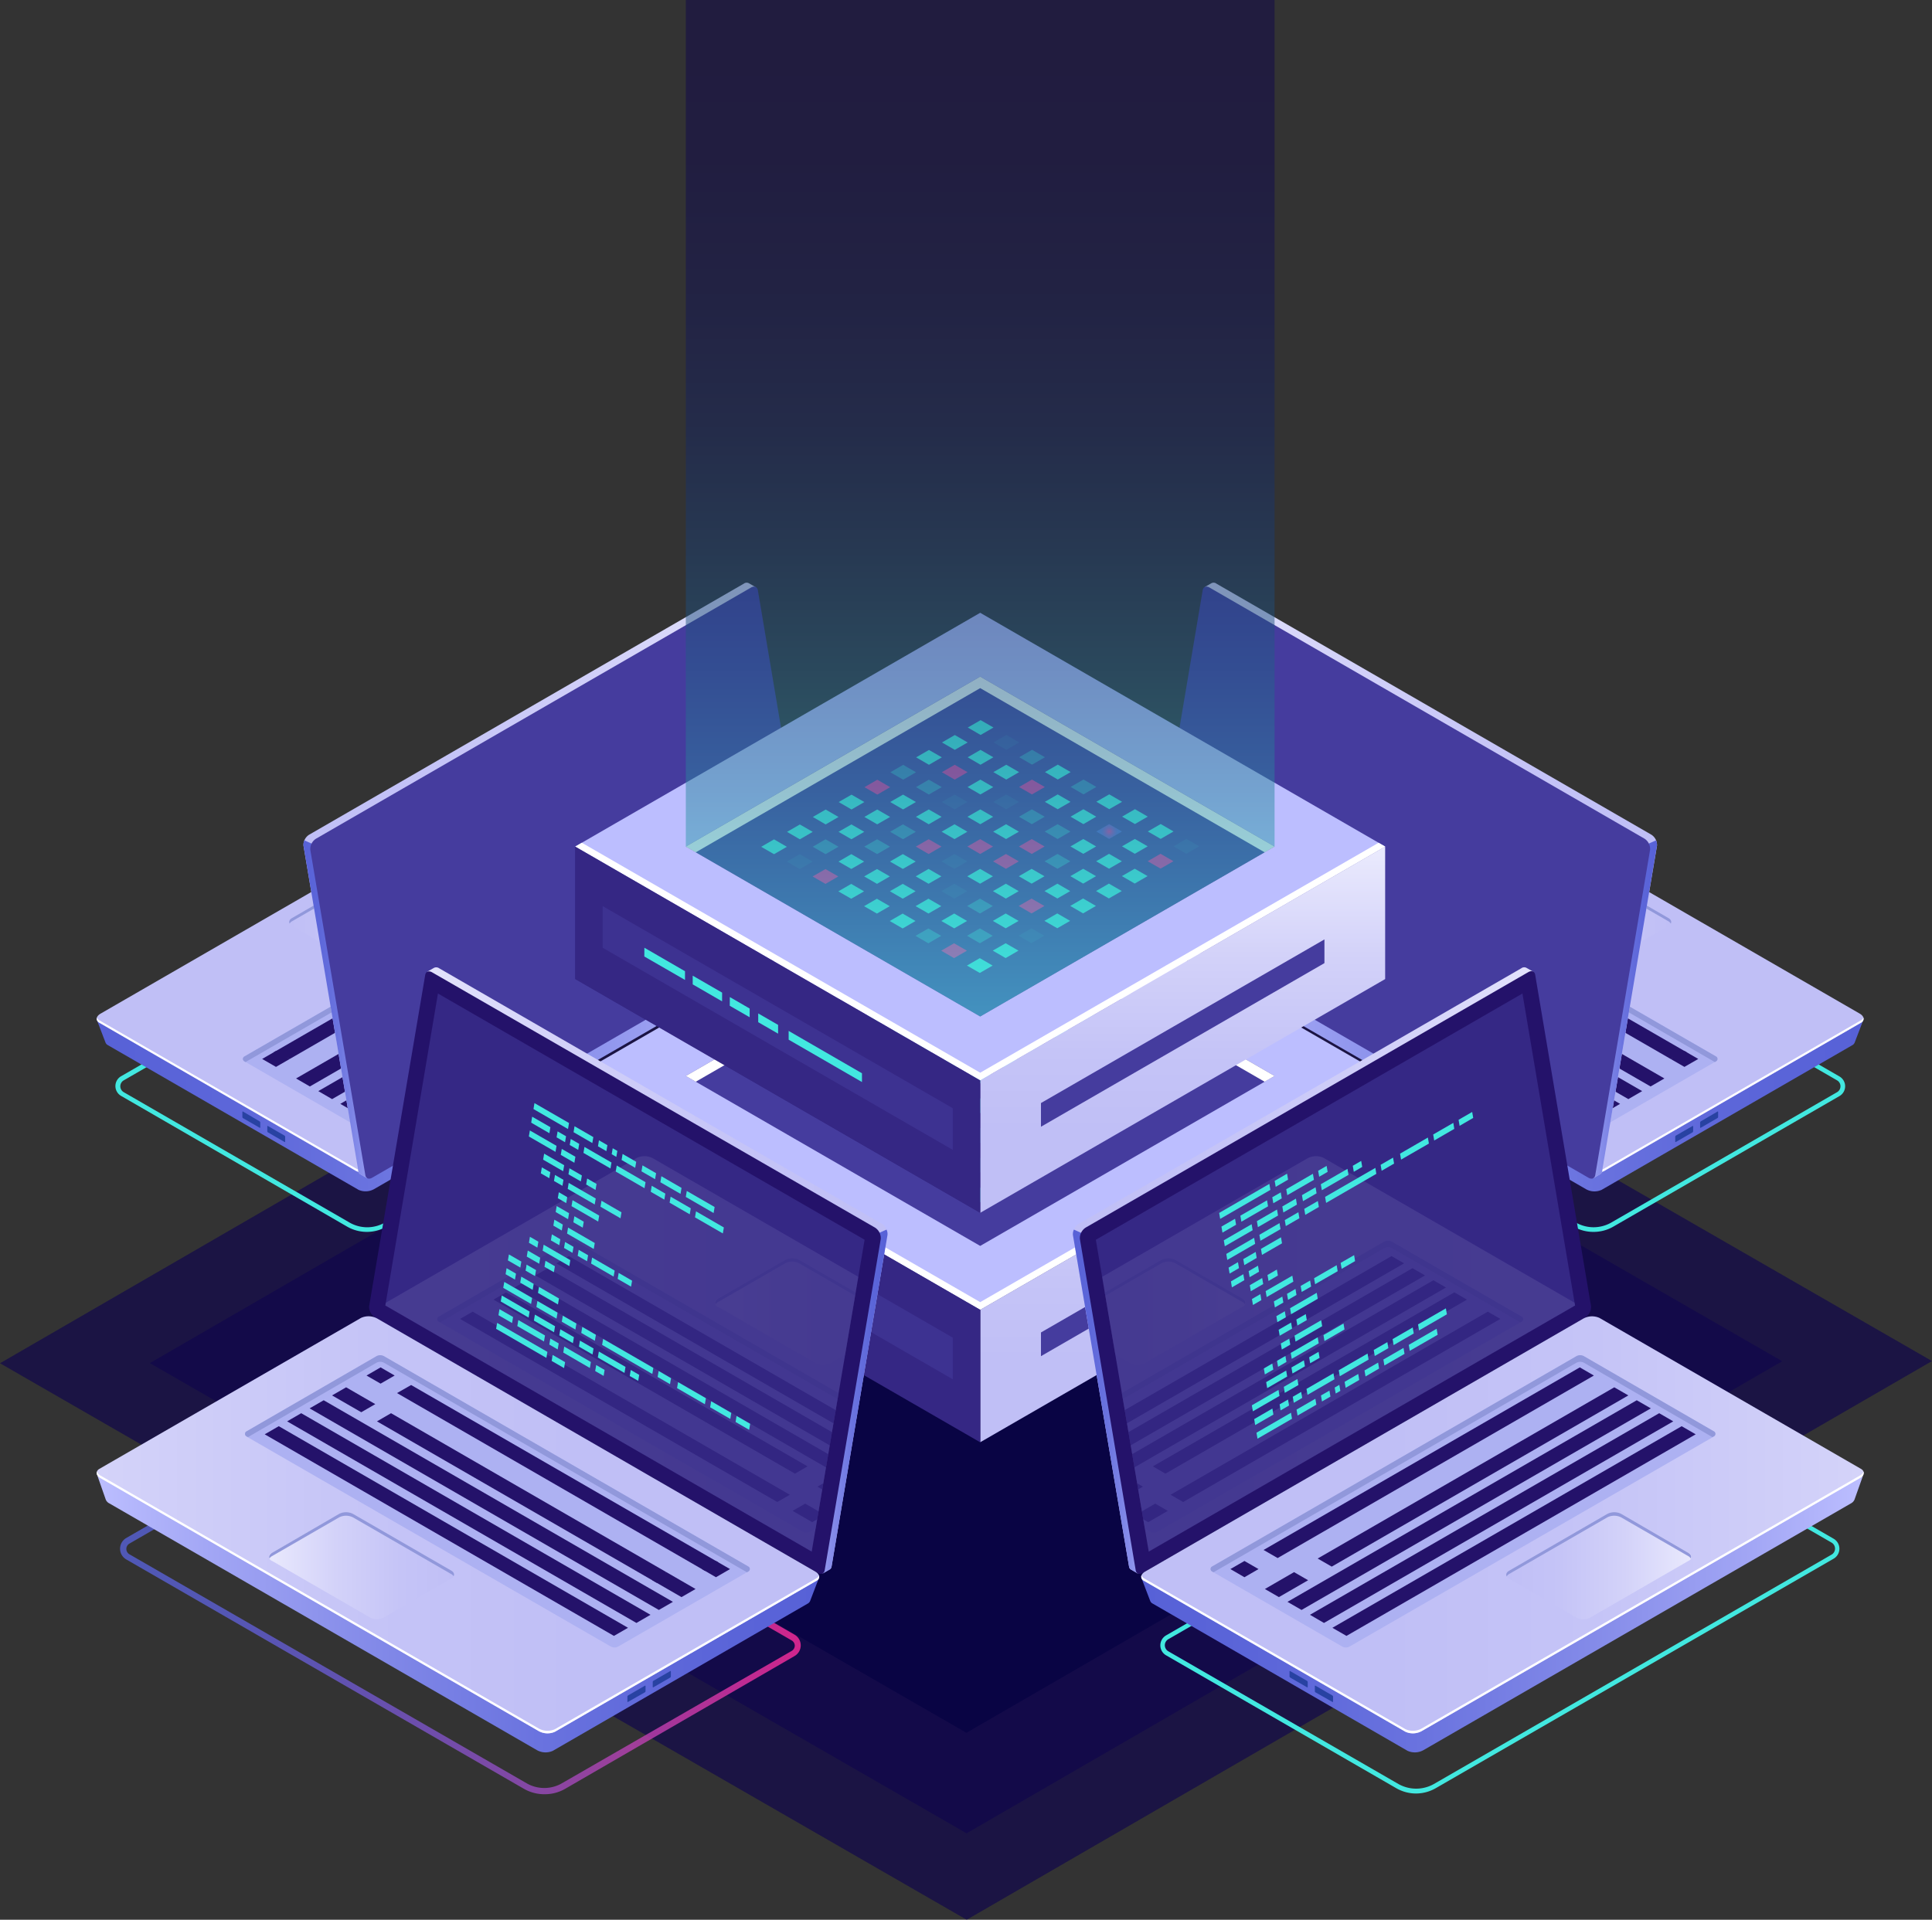 <svg xmlns="http://www.w3.org/2000/svg" xmlns:xlink="http://www.w3.org/1999/xlink" viewBox="0 0 378.95 376.63"><rect x="0" y="0" width="378.95" height="376.63" fill="#333333" stroke="none"/><defs><style>.cls-1{fill:none;}.cls-2{isolation:isolate;}.cls-3{opacity:0.67;}.cls-4{fill:#0f054c;}.cls-5{opacity:0.9;}.cls-6{fill:#080344;}.cls-53,.cls-7{mix-blend-mode:lighten;}.cls-29,.cls-30,.cls-8{fill:#42e8e0;}.cls-9{fill:url(#Áåçûìÿííûé_ãðàäèåíò_24);}.cls-10{fill:url(#Áåçûìÿííûé_ãðàäèåíò_2);}.cls-11{fill:#fff;}.cls-12{fill:#2842a2;}.cls-13{fill:#adb1f2;}.cls-14{fill:#9198db;}.cls-15{fill:#24126a;}.cls-16{fill:url(#Áåçûìÿííûé_ãðàäèåíò_2-2);}.cls-17{fill:url(#Áåçûìÿííûé_ãðàäèåíò_2-3);}.cls-18{fill:url(#Áåçûìÿííûé_ãðàäèåíò_24-2);}.cls-19,.cls-28{fill:#453c9e;}.cls-20{fill:url(#Áåçûìÿííûé_ãðàäèåíò_24-3);}.cls-21{fill:url(#Áåçûìÿííûé_ãðàäèåíò_2-4);}.cls-22{fill:url(#Áåçûìÿííûé_ãðàäèåíò_2-5);}.cls-23{fill:url(#Áåçûìÿííûé_ãðàäèåíò_2-6);}.cls-24{fill:url(#Áåçûìÿííûé_ãðàäèåíò_24-4);}.cls-25{fill:#bcbeff;}.cls-26{fill:url(#Áåçûìÿííûé_ãðàäèåíò_2-7);}.cls-27,.cls-28{opacity:0.51;}.cls-29{opacity:0.1;}.cls-30{opacity:0.4;}.cls-31{fill:url(#Áåçûìÿííûé_ãðàäèåíò_2-8);}.cls-32{fill:#ff2c9c;}.cls-32,.cls-33,.cls-43{opacity:0.8;}.cls-33{fill:url(#Áåçûìÿííûé_ãðàäèåíò_19);}.cls-34{fill:url(#Áåçûìÿííûé_ãðàäèåíò_2-9);}.cls-35{fill:url(#Áåçûìÿííûé_ãðàäèåíò_24-5);}.cls-36{fill:url(#Áåçûìÿííûé_ãðàäèåíò_24-6);}.cls-37{fill:url(#Áåçûìÿííûé_ãðàäèåíò_2-10);}.cls-38{fill:url(#Áåçûìÿííûé_ãðàäèåíò_2-11);}.cls-39{opacity:0.11;}.cls-40{clip-path:url(#clip-path);}.cls-41{fill:url(#Áåçûìÿííûé_ãðàäèåíò_2-12);}.cls-42{fill:url(#Áåçûìÿííûé_ãðàäèåíò_2-13);}.cls-44{fill:url(#Áåçûìÿííûé_ãðàäèåíò_26);}.cls-45{fill:url(#Áåçûìÿííûé_ãðàäèåíò_2-14);}.cls-46{fill:url(#Áåçûìÿííûé_ãðàäèåíò_24-7);}.cls-47{fill:url(#Áåçûìÿííûé_ãðàäèåíò_24-8);}.cls-48{fill:url(#Áåçûìÿííûé_ãðàäèåíò_2-15);}.cls-49{fill:url(#Áåçûìÿííûé_ãðàäèåíò_2-16);}.cls-50{clip-path:url(#clip-path-2);}.cls-51{fill:url(#Áåçûìÿííûé_ãðàäèåíò_2-17);}.cls-52{fill:url(#Áåçûìÿííûé_ãðàäèåíò_2-18);}.cls-53{opacity:0.5;fill:url(#Áåçûìÿííûé_ãðàäèåíò_21);}</style><linearGradient id="Áåçûìÿííûé_ãðàäèåíò_24" x1="2762.72" y1="194.51" x2="2901.9" y2="194.51" gradientTransform="translate(-2743.73)" gradientUnits="userSpaceOnUse"><stop offset="0" stop-color="#5761d7"/><stop offset="0.18" stop-color="#5c66d9"/><stop offset="0.39" stop-color="#6a73df"/><stop offset="0.61" stop-color="#8289e8"/><stop offset="0.85" stop-color="#a3a7f5"/><stop offset="1" stop-color="#bcbeff"/></linearGradient><linearGradient id="Áåçûìÿííûé_ãðàäèåíò_2" x1="2809.49" y1="189.87" x2="2948.74" y2="189.87" gradientTransform="translate(-2743.73)" gradientUnits="userSpaceOnUse"><stop offset="0" stop-color="#c0bff6"/><stop offset="0.29" stop-color="#c5c4f7"/><stop offset="0.64" stop-color="#d3d2f9"/><stop offset="1" stop-color="#e9e9fd"/></linearGradient><linearGradient id="Áåçûìÿííûé_ãðàäèåíò_2-2" x1="2800.45" y1="179.15" x2="2836.1" y2="179.15" xlink:href="#Áåçûìÿííûé_ãðàäèåíò_2"/><linearGradient id="Áåçûìÿííûé_ãðàäèåíò_2-3" x1="2803.24" y1="172.73" x2="2901.79" y2="172.73" xlink:href="#Áåçûìÿííûé_ãðàäèåíò_2"/><linearGradient id="Áåçûìÿííûé_ãðàäèåíò_24-2" x1="2803.24" y1="198" x2="2820.16" y2="198" xlink:href="#Áåçûìÿííûé_ãðàäèåíò_24"/><linearGradient id="Áåçûìÿííûé_ãðàäèåíò_24-3" x1="-85.91" y1="194.51" x2="53.28" y2="194.51" gradientTransform="matrix(-1, 0, 0, 1, 279.63, 0)" xlink:href="#Áåçûìÿííûé_ãðàäèåíò_24"/><linearGradient id="Áåçûìÿííûé_ãðàäèåíò_2-4" x1="-39.14" y1="189.87" x2="100.12" y2="189.87" gradientTransform="matrix(-1, 0, 0, 1, 279.63, 0)" xlink:href="#Áåçûìÿííûé_ãðàäèåíò_2"/><linearGradient id="Áåçûìÿííûé_ãðàäèåíò_2-5" x1="-48.18" y1="179.15" x2="-12.53" y2="179.15" gradientTransform="matrix(-1, 0, 0, 1, 279.63, 0)" xlink:href="#Áåçûìÿííûé_ãðàäèåíò_2"/><linearGradient id="Áåçûìÿííûé_ãðàäèåíò_2-6" x1="-45.39" y1="172.73" x2="53.16" y2="172.73" gradientTransform="matrix(-1, 0, 0, 1, 279.63, 0)" xlink:href="#Áåçûìÿííûé_ãðàäèåíò_2"/><linearGradient id="Áåçûìÿííûé_ãðàäèåíò_24-4" x1="-45.39" y1="198" x2="-28.47" y2="198" gradientTransform="matrix(-1, 0, 0, 1, 279.63, 0)" xlink:href="#Áåçûìÿííûé_ãðàäèåíò_24"/><linearGradient id="Áåçûìÿííûé_ãðàäèåíò_2-7" x1="231.98" y1="266.9" x2="231.98" y2="212.61" gradientTransform="matrix(1, 0, 0, 1, 0, 0)" xlink:href="#Áåçûìÿííûé_ãðàäèåíò_2"/><linearGradient id="Áåçûìÿííûé_ãðàäèåíò_2-8" x1="231.98" y1="221.89" x2="231.98" y2="167.6" gradientTransform="matrix(1, 0, 0, 1, 0, 0)" xlink:href="#Áåçûìÿííûé_ãðàäèåíò_2"/><radialGradient id="Áåçûìÿííûé_ãðàäèåíò_19" cx="217.55" cy="163.13" r="2.06" gradientUnits="userSpaceOnUse"><stop offset="0" stop-color="#ff2c9c"/><stop offset="0.03" stop-color="#f62f9f"/><stop offset="0.2" stop-color="#c63eb0"/><stop offset="0.37" stop-color="#9e4bbe"/><stop offset="0.54" stop-color="#7f54c9"/><stop offset="0.7" stop-color="#695bd1"/><stop offset="0.86" stop-color="#5c60d5"/><stop offset="1" stop-color="#5761d7"/></radialGradient><linearGradient id="Áåçûìÿííûé_ãðàäèåíò_2-9" x1="2489.12" y1="249.23" x2="2589.42" y2="249.23" gradientTransform="translate(-2278.69)" xlink:href="#Áåçûìÿííûé_ãðàäèåíò_2"/><linearGradient id="Áåçûìÿííûé_ãðàäèåíò_24-5" x1="2489.12" y1="274.95" x2="2506.35" y2="274.95" gradientTransform="translate(-2278.69)" xlink:href="#Áåçûìÿííûé_ãðàäèåíò_24"/><linearGradient id="Áåçûìÿííûé_ãðàäèåíò_24-6" x1="2502.56" y1="303.87" x2="2644.21" y2="303.87" gradientTransform="translate(-2278.69)" xlink:href="#Áåçûìÿííûé_ãðàäèåíò_24"/><linearGradient id="Áåçûìÿííûé_ãðàäèåíò_2-10" x1="2550.15" y1="299.14" x2="2691.88" y2="299.14" gradientTransform="translate(-2278.69)" xlink:href="#Áåçûìÿííûé_ãðàäèåíò_2"/><linearGradient id="Áåçûìÿííûé_ãðàäèåíò_2-11" x1="2574.15" y1="307.19" x2="2610.43" y2="307.19" gradientTransform="translate(-2278.69)" xlink:href="#Áåçûìÿííûé_ãðàäèåíò_2"/><clipPath id="clip-path"><polygon id="SVGID" class="cls-1" points="298.62 194.91 214.94 243.22 225.32 304.4 308.94 256.12 298.62 194.91"/></clipPath><linearGradient id="Áåçûìÿííûé_ãðàäèåíò_2-12" x1="2496.01" y1="267.73" x2="2637.73" y2="267.73" gradientTransform="translate(-2278.69)" xlink:href="#Áåçûìÿííûé_ãðàäèåíò_2"/><linearGradient id="Áåçûìÿííûé_ãðàäèåíò_2-13" x1="2486.68" y1="257.33" x2="2522.96" y2="257.33" gradientTransform="translate(-2278.69)" xlink:href="#Áåçûìÿííûé_ãðàäèåíò_2"/><linearGradient id="Áåçûìÿííûé_ãðàäèåíò_26" x1="23.58" y1="312.7" x2="157.09" y2="312.7" gradientUnits="userSpaceOnUse"><stop offset="0" stop-color="#5761d7"/><stop offset="0.14" stop-color="#5c60d5"/><stop offset="0.3" stop-color="#695bd1"/><stop offset="0.46" stop-color="#7f54c9"/><stop offset="0.63" stop-color="#9e4bbe"/><stop offset="0.8" stop-color="#c63eb0"/><stop offset="0.97" stop-color="#f62f9f"/><stop offset="1" stop-color="#ff2c9c"/></linearGradient><linearGradient id="Áåçûìÿííûé_ãðàäèåíò_2-14" x1="-359.5" y1="249.23" x2="-259.21" y2="249.23" gradientTransform="matrix(-1, 0, 0, 1, -185.41, 0)" xlink:href="#Áåçûìÿííûé_ãðàäèåíò_2"/><linearGradient id="Áåçûìÿííûé_ãðàäèåíò_24-7" x1="-359.5" y1="274.95" x2="-342.28" y2="274.95" gradientTransform="matrix(-1, 0, 0, 1, -185.41, 0)" xlink:href="#Áåçûìÿííûé_ãðàäèåíò_24"/><linearGradient id="Áåçûìÿííûé_ãðàäèåíò_24-8" x1="-346.06" y1="303.87" x2="-204.42" y2="303.87" gradientTransform="matrix(-1, 0, 0, 1, -185.41, 0)" xlink:href="#Áåçûìÿííûé_ãðàäèåíò_24"/><linearGradient id="Áåçûìÿííûé_ãðàäèåíò_2-15" x1="-298.47" y1="299.14" x2="-156.75" y2="299.14" gradientTransform="matrix(-1, 0, 0, 1, -185.41, 0)" xlink:href="#Áåçûìÿííûé_ãðàäèåíò_2"/><linearGradient id="Áåçûìÿííûé_ãðàäèåíò_2-16" x1="-274.47" y1="307.19" x2="-238.19" y2="307.19" gradientTransform="matrix(-1, 0, 0, 1, -185.41, 0)" xlink:href="#Áåçûìÿííûé_ãðàäèåíò_2"/><clipPath id="clip-path-2"><polygon id="SVGID-2" data-name="SVGID" class="cls-1" points="85.9 194.91 169.59 243.22 159.21 304.4 75.58 256.12 85.9 194.91"/></clipPath><linearGradient id="Áåçûìÿííûé_ãðàäèåíò_2-17" x1="-352.62" y1="267.73" x2="-210.9" y2="267.73" gradientTransform="matrix(-1, 0, 0, 1, -185.41, 0)" xlink:href="#Áåçûìÿííûé_ãðàäèåíò_2"/><linearGradient id="Áåçûìÿííûé_ãðàäèåíò_2-18" x1="-361.94" y1="257.33" x2="-325.67" y2="257.33" gradientTransform="matrix(-1, 0, 0, 1, -185.41, 0)" xlink:href="#Áåçûìÿííûé_ãðàäèåíò_2"/><linearGradient id="Áåçûìÿííûé_ãðàäèåíò_21" x1="192.26" y1="199.42" x2="192.26" gradientUnits="userSpaceOnUse"><stop offset="0" stop-color="#42e8e0"/><stop offset="0.11" stop-color="#37b6bf"/><stop offset="0.22" stop-color="#2c87a1"/><stop offset="0.34" stop-color="#235f87"/><stop offset="0.46" stop-color="#1c3f72"/><stop offset="0.58" stop-color="#162561"/><stop offset="0.71" stop-color="#121355"/><stop offset="0.85" stop-color="#10084e"/><stop offset="1" stop-color="#0f054c"/></linearGradient></defs><title>acggraphics</title><g class="cls-2"><g id="Layer_2" data-name="Layer 2"><g id="Layer_1-2" data-name="Layer 1"><g class="cls-3"><polygon class="cls-4" points="189.61 376.63 0 267.45 189.35 157.84 378.95 267.02 189.61 376.63"/></g><g class="cls-3"><polygon class="cls-4" points="189.59 359.67 29.39 267.42 189.37 174.81 349.57 267.05 189.59 359.67"/></g><g class="cls-5"><polygon class="cls-6" points="189.56 339.95 63.53 267.38 189.39 194.52 315.43 267.09 189.56 339.95"/></g><g class="cls-7"><path class="cls-8" d="M72,241.68a7.76,7.76,0,0,1-3.85-1L23.75,215a2.23,2.23,0,0,1,0-3.86L104,164.85a.43.43,0,0,1,.44,0l.38.21,47.6,27.49a2.22,2.22,0,0,1,0,3.86L75.81,240.65A7.77,7.77,0,0,1,72,241.68Zm32.27-75.93-80,46.2a1.34,1.34,0,0,0,0,2.32l44.35,25.61a6.94,6.94,0,0,0,6.81,0L152,195.64a1.34,1.34,0,0,0,0-2.32Z"/></g><path class="cls-9" d="M158.18,180.11l-4.66,2.43-46.68-26.95a3.4,3.4,0,0,0-3,.13L23.27,202.2c-.77-.43-4.28-2.12-4.28-2.12l1.7,4.44h0a1,1,0,0,0,.48.53l49.16,28.38a3.4,3.4,0,0,0,3-.12l82.39-47.57a1.52,1.52,0,0,0,.7-.74h0Z"/><path class="cls-10" d="M157.46,180.88,73,229.63a3.48,3.48,0,0,1-3.12.13L19.5,200.67c-.8-.47-.7-1.27.23-1.81l84.44-48.75a3.48,3.48,0,0,1,3.12-.13l50.39,29.09C158.48,179.54,158.38,180.34,157.46,180.88Z"/><path class="cls-11" d="M157.46,180.39,73,229.14a3.42,3.42,0,0,1-3.12.13L19.5,200.18a1,1,0,0,1-.49-.54.86.86,0,0,0,.49,1l50.39,29.09a3.48,3.48,0,0,0,3.12-.13l84.45-48.75c.62-.36.86-.84.71-1.26A1.51,1.51,0,0,1,157.46,180.39Z"/><path class="cls-12" d="M47.54,219.08v-.92c0-.09.06-.13.12-.09L50.93,220a.31.31,0,0,1,.12.23v.93c0,.09-.06.13-.12.09l-3.27-1.89A.31.31,0,0,1,47.54,219.08Z"/><path class="cls-12" d="M52.43,221.9V221c0-.09,0-.13.12-.09l3.26,1.88a.28.28,0,0,1,.12.23v.93c0,.09,0,.13-.12.09l-3.26-1.89A.28.28,0,0,1,52.43,221.9Z"/><path class="cls-13" d="M47.91,207.28l70.17-40.51a1.51,1.51,0,0,1,1.51,0l25,14.46a.54.54,0,0,1,0,.93L74.44,222.65a1.51,1.51,0,0,1-1.51,0l-25-14.44A.54.54,0,0,1,47.91,207.28Z"/><path class="cls-14" d="M47.91,208.21l.25.15L118.08,168a1.51,1.51,0,0,1,1.51,0l24.74,14.31.25-.14a.54.54,0,0,0,0-.93l-25-14.46a1.51,1.51,0,0,0-1.51,0L47.91,207.28A.54.54,0,0,0,47.91,208.21Z"/><polygon class="cls-15" points="121.48 170.43 56.84 207.75 53.64 206.47 118.77 168.87 121.48 170.43"/><polygon class="cls-15" points="128.12 174.27 70.95 207.27 68.24 205.71 125.41 172.7 128.12 174.27"/><polygon class="cls-15" points="132.45 176.76 65.14 215.63 62.43 214.06 129.74 175.2 132.45 176.76"/><polygon class="cls-15" points="136.78 179.26 69.47 218.13 66.75 216.56 134.07 177.7 136.78 179.26"/><polygon class="cls-15" points="141.11 181.76 73.79 220.63 71.08 219.06 138.4 180.2 141.11 181.76"/><polygon class="cls-15" points="56.84 207.75 54.13 209.31 51.42 207.75 54.13 206.18 56.84 207.75"/><polygon class="cls-15" points="74.24 205.38 60.78 213.15 58.07 211.58 71.63 203.75 74.24 205.38"/><path class="cls-16" d="M72.89,189.13,91.81,178.2a.82.82,0,0,0,0-1.55l-12.94-7.47a3,3,0,0,0-2.67,0L57.28,180.11c-.74.43-.74,1.12,0,1.54l12.93,7.48A3,3,0,0,0,72.89,189.13Z"/><path class="cls-14" d="M57.28,180.74,76.2,169.82a2.92,2.92,0,0,1,2.67,0l12.94,7.47a1.2,1.2,0,0,1,.47.45c.19-.37,0-.79-.47-1.09l-12.94-7.47a3,3,0,0,0-2.67,0L57.28,180.11c-.52.29-.66.71-.47,1.09A1.16,1.16,0,0,1,57.28,180.74Z"/><path class="cls-17" d="M158,178.86l-10.67-63.33.86-.36-1.29-.74h0a.92.92,0,0,0-1,.07L60.63,163.76a2.38,2.38,0,0,0-1.1,2.17l10.76,63.83a.79.79,0,0,0,.45.65h0l1.27.73.21-1.18-.07,0L156.93,181A2.42,2.42,0,0,0,158,178.86Z"/><path class="cls-18" d="M61.11,165.49l-1.4-.62a1.87,1.87,0,0,0-.18,1.06l10.76,63.83a.79.79,0,0,0,.45.65h0l1.27.73.21-1.18-.07,0,4.29-2.47Z"/><path class="cls-19" d="M158.27,181.8,73,231.05c-.66.38-1.22.16-1.34-.52L60.86,166.69A2.41,2.41,0,0,1,62,164.53l85.31-49.26c.66-.38,1.22-.16,1.34.53l10.76,63.83A2.43,2.43,0,0,1,158.27,181.8Z"/><g class="cls-7"><path class="cls-8" d="M312.57,241.68a7.71,7.71,0,0,1-3.85-1L232.1,196.41a2.23,2.23,0,0,1,0-3.86l48-27.7a.45.45,0,0,1,.45,0l80.24,46.33a2.22,2.22,0,0,1,0,3.86l-44.35,25.61A7.71,7.71,0,0,1,312.57,241.68ZM280.3,165.75l-.15.09-47.61,27.48a1.35,1.35,0,0,0,0,2.32l76.62,44.24h0a7,7,0,0,0,6.82,0l44.35-25.61a1.34,1.34,0,0,0,0-2.32Z"/></g><path class="cls-20" d="M226.35,180.11l4.65,2.43,46.69-26.95a3.38,3.38,0,0,1,3,.13l80.52,46.48c.77-.43,4.28-2.12,4.28-2.12l-1.7,4.44h0a1,1,0,0,1-.47.53l-49.17,28.38a3.4,3.4,0,0,1-3.05-.12l-82.39-47.57a1.49,1.49,0,0,1-.69-.74h0Z"/><path class="cls-21" d="M227.07,180.88l84.44,48.75a3.48,3.48,0,0,0,3.12.13L365,200.67c.8-.47.7-1.27-.22-1.81l-84.44-48.75a3.5,3.5,0,0,0-3.13-.13l-50.39,29.09C226,179.54,226.14,180.34,227.07,180.88Z"/><path class="cls-11" d="M227.07,180.39l84.44,48.75a3.42,3.42,0,0,0,3.12.13L365,200.18a1,1,0,0,0,.49-.54.84.84,0,0,1-.49,1l-50.39,29.09a3.48,3.48,0,0,1-3.12-.13l-84.44-48.75c-.62-.36-.86-.84-.72-1.26A1.53,1.53,0,0,0,227.07,180.39Z"/><path class="cls-12" d="M337,219.08v-.92c0-.09-.05-.13-.12-.09L333.59,220a.31.31,0,0,0-.12.23v.93c0,.09.06.13.12.09l3.27-1.89A.28.28,0,0,0,337,219.08Z"/><path class="cls-12" d="M332.1,221.9V221c0-.09-.06-.13-.12-.09l-3.27,1.88a.28.28,0,0,0-.12.23v.93c0,.09.05.13.12.09l3.27-1.89A.31.31,0,0,0,332.1,221.9Z"/><path class="cls-13" d="M336.61,207.28l-70.17-40.51a1.51,1.51,0,0,0-1.51,0l-25,14.46a.54.54,0,0,0,0,.93l70.14,40.49a1.51,1.51,0,0,0,1.51,0l25-14.44A.54.54,0,0,0,336.61,207.28Z"/><path class="cls-14" d="M336.61,208.21l-.25.15L266.44,168a1.51,1.51,0,0,0-1.51,0L240.19,182.3l-.25-.14a.54.54,0,0,1,0-.93l25-14.46a1.51,1.51,0,0,1,1.51,0l70.17,40.51A.54.54,0,0,1,336.61,208.21Z"/><polygon class="cls-15" points="263.04 170.43 327.68 207.75 330.88 206.47 265.75 168.87 263.04 170.43"/><polygon class="cls-15" points="256.4 174.27 313.57 207.27 316.28 205.71 259.11 172.7 256.4 174.27"/><polygon class="cls-15" points="252.07 176.76 319.39 215.63 322.1 214.06 254.78 175.2 252.07 176.76"/><polygon class="cls-15" points="247.74 179.26 315.06 218.13 317.77 216.56 250.45 177.7 247.74 179.26"/><polygon class="cls-15" points="243.42 181.76 310.73 220.63 313.44 219.06 246.13 180.2 243.42 181.76"/><polygon class="cls-15" points="327.68 207.75 330.39 209.31 333.1 207.75 330.39 206.18 327.68 207.75"/><polygon class="cls-15" points="310.28 205.38 323.75 213.15 326.46 211.58 312.9 203.75 310.28 205.38"/><path class="cls-22" d="M311.63,189.13,292.71,178.2a.82.82,0,0,1,0-1.55l12.94-7.47a3,3,0,0,1,2.68,0l18.92,10.93c.74.43.74,1.12,0,1.54l-12.94,7.48A3,3,0,0,1,311.63,189.13Z"/><path class="cls-14" d="M327.25,180.74l-18.92-10.92a3,3,0,0,0-2.68,0l-12.94,7.47a1.11,1.11,0,0,0-.46.45c-.2-.37-.05-.79.46-1.09l12.94-7.47a3,3,0,0,1,2.68,0l18.92,10.93c.51.29.66.71.46,1.09A1.13,1.13,0,0,0,327.25,180.74Z"/><path class="cls-23" d="M226.48,178.86l10.68-63.33-.86-.36,1.29-.74h0a.91.91,0,0,1,1,.07l85.31,49.25a2.41,2.41,0,0,1,1.11,2.17l-10.76,63.83a.82.82,0,0,1-.45.65h0l-1.26.73-.22-1.18.07,0L227.59,181A2.42,2.42,0,0,1,226.48,178.86Z"/><path class="cls-24" d="M323.41,165.49l1.41-.62a2.05,2.05,0,0,1,.18,1.06l-10.76,63.83a.82.82,0,0,1-.45.65h0l-1.26.73-.22-1.18.07,0-4.29-2.47Z"/><path class="cls-19" d="M226.25,181.8l85.31,49.25c.66.38,1.22.16,1.34-.52l10.76-63.84a2.41,2.41,0,0,0-1.11-2.16l-85.31-49.26c-.66-.38-1.22-.16-1.34.53l-10.76,63.83A2.43,2.43,0,0,0,226.25,181.8Z"/><polygon class="cls-25" points="192.26 256.95 112.83 211.09 192.26 165.23 271.69 211.09 192.26 256.95"/><polygon class="cls-19" points="192.26 244.43 134.52 211.09 192.26 177.75 250 211.09 192.26 244.43"/><polygon class="cls-11" points="192.26 180.01 248.05 212.22 250 211.09 192.26 177.75 134.52 211.09 136.47 212.22 192.26 180.01"/><polygon class="cls-26" points="271.69 211.09 271.69 237.09 192.26 282.95 192.26 256.95 271.69 211.09"/><polygon class="cls-15" points="112.83 211.09 112.83 237.09 192.26 282.95 192.26 256.95 112.83 211.09"/><g class="cls-27"><polygon class="cls-19" points="118.21 222.77 118.21 230.96 186.88 270.6 186.88 262.42 118.21 222.77"/></g><polygon class="cls-11" points="192.26 255.46 114.12 210.34 112.83 211.09 192.26 256.95 271.69 211.09 270.4 210.34 192.26 255.46"/><polygon class="cls-19" points="259.78 229.31 259.78 233.96 204.18 266.06 204.18 261.41 259.78 229.31"/><polygon class="cls-28" points="112.83 211.09 112.83 237.09 192.26 282.95 192.26 256.95 112.83 211.09"/><polygon class="cls-8" points="169.07 255.57 154.69 247.26 154.69 248.98 169.07 257.29 169.07 255.57"/><polygon class="cls-8" points="152.62 246.08 148.72 243.83 148.72 245.55 152.62 247.8 152.62 246.08"/><polygon class="cls-8" points="134.36 235.55 126.39 230.94 126.38 232.66 134.36 237.26 134.36 235.55"/><polygon class="cls-8" points="141.64 239.75 135.87 236.42 135.87 238.13 141.63 241.46 141.64 239.75"/><polygon class="cls-8" points="147.04 242.87 143.15 240.62 143.14 242.34 147.04 244.59 147.04 242.87"/><polygon class="cls-8" points="192.34 189.2 189.82 187.74 192.34 186.29 194.87 187.74 192.34 189.2"/><polygon class="cls-29" points="197.39 192.11 194.87 190.66 197.39 189.2 199.91 190.66 197.39 192.11"/><polygon class="cls-30" points="202.43 195.02 199.91 193.57 202.43 192.11 204.96 193.57 202.43 195.02"/><polygon class="cls-8" points="207.48 197.94 204.96 196.48 207.48 195.02 210 196.48 207.48 197.94"/><polygon class="cls-30" points="212.52 200.85 210 199.39 212.52 197.94 215.04 199.39 212.52 200.85"/><polygon class="cls-8" points="217.57 203.76 215.04 202.31 217.57 200.85 220.09 202.31 217.57 203.76"/><polygon class="cls-8" points="222.61 206.67 220.09 205.22 222.61 203.76 225.13 205.22 222.61 206.67"/><polygon class="cls-8" points="227.66 209.59 225.13 208.13 227.66 206.67 230.18 208.13 227.66 209.59"/><polygon class="cls-29" points="232.7 212.5 230.18 211.04 232.7 209.59 235.22 211.04 232.7 212.5"/><polygon class="cls-8" points="187.28 192.12 184.76 190.67 187.28 189.21 189.8 190.67 187.28 192.12"/><polygon class="cls-8" points="192.32 195.03 189.8 193.58 192.32 192.12 194.84 193.58 192.32 195.03"/><polygon class="cls-8" points="197.37 197.95 194.84 196.49 197.37 195.03 199.89 196.49 197.37 197.95"/><polygon class="cls-8" points="202.41 200.86 199.89 199.4 202.41 197.95 204.93 199.4 202.41 200.86"/><polygon class="cls-8" points="207.46 203.77 204.94 202.32 207.46 200.86 209.98 202.32 207.46 203.77"/><polygon class="cls-8" points="212.5 206.69 209.98 205.23 212.5 203.77 215.02 205.23 212.5 206.69"/><polygon class="cls-8" points="217.55 209.6 215.02 208.14 217.55 206.69 220.07 208.14 217.55 209.6"/><polygon class="cls-8" points="222.59 212.51 220.07 211.05 222.59 209.6 225.11 211.05 222.59 212.51"/><polygon class="cls-8" points="227.64 215.42 225.11 213.97 227.63 212.51 230.16 213.97 227.64 215.42"/><polygon class="cls-8" points="182.21 195.05 179.69 193.59 182.21 192.13 184.74 193.59 182.21 195.05"/><polygon class="cls-8" points="187.26 197.96 184.74 196.5 187.26 195.05 189.78 196.5 187.26 197.96"/><polygon class="cls-8" points="192.3 200.87 189.78 199.42 192.3 197.96 194.82 199.42 192.3 200.87"/><polygon class="cls-29" points="197.35 203.78 194.82 202.33 197.35 200.87 199.87 202.33 197.35 203.78"/><polygon class="cls-30" points="202.39 206.7 199.87 205.24 202.39 203.78 204.91 205.24 202.39 206.7"/><polygon class="cls-30" points="207.44 209.61 204.91 208.15 207.44 206.7 209.96 208.15 207.44 209.61"/><polygon class="cls-8" points="212.48 212.52 209.96 211.07 212.48 209.61 215 211.07 212.48 212.52"/><polygon class="cls-8" points="217.53 215.44 215 213.98 217.53 212.52 220.05 213.98 217.53 215.44"/><polygon class="cls-8" points="222.57 218.35 220.05 216.89 222.57 215.44 225.09 216.89 222.57 218.35"/><polygon class="cls-30" points="177.15 197.97 174.63 196.51 177.15 195.06 179.67 196.51 177.15 197.97"/><polygon class="cls-30" points="182.19 200.88 179.67 199.43 182.19 197.97 184.72 199.43 182.19 200.88"/><polygon class="cls-29" points="187.24 203.8 184.72 202.34 187.24 200.88 189.76 202.34 187.24 203.8"/><polygon class="cls-8" points="192.28 206.71 189.76 205.25 192.28 203.8 194.8 205.25 192.28 206.71"/><polygon class="cls-8" points="197.33 209.62 194.8 208.16 197.33 206.71 199.85 208.16 197.33 209.62"/><polygon class="cls-8" points="202.37 212.53 199.85 211.08 202.37 209.62 204.89 211.08 202.37 212.53"/><polygon class="cls-30" points="207.42 215.45 204.89 213.99 207.42 212.53 209.94 213.99 207.42 215.45"/><polygon class="cls-8" points="212.46 218.36 209.94 216.9 212.46 215.45 214.98 216.9 212.46 218.36"/><polygon class="cls-8" points="217.5 221.27 214.98 219.82 217.5 218.36 220.03 219.82 217.5 221.27"/><polygon class="cls-8" points="172.08 200.9 169.56 199.44 172.08 197.98 174.6 199.44 172.08 200.9"/><polygon class="cls-8" points="177.13 203.81 174.6 202.35 177.13 200.9 179.65 202.35 177.13 203.81"/><polygon class="cls-8" points="182.17 206.72 179.65 205.26 182.17 203.81 184.69 205.26 182.17 206.72"/><polygon class="cls-8" points="187.22 209.63 184.69 208.18 187.22 206.72 189.74 208.18 187.22 209.63"/><polygon class="cls-8" points="192.26 212.55 189.74 211.09 192.26 209.63 194.78 211.09 192.26 212.55"/><polygon class="cls-8" points="197.31 215.46 194.78 214 197.31 212.55 199.83 214 197.31 215.46"/><polygon class="cls-8" points="202.35 218.37 199.83 216.91 202.35 215.46 204.87 216.91 202.35 218.37"/><polygon class="cls-8" points="207.4 221.28 204.87 219.83 207.4 218.37 209.92 219.83 207.4 221.28"/><polygon class="cls-8" points="212.44 224.2 209.92 222.74 212.44 221.28 214.96 222.74 212.44 224.2"/><polygon class="cls-8" points="167.02 203.82 164.5 202.36 167.02 200.91 169.54 202.36 167.02 203.82"/><polygon class="cls-8" points="172.06 206.73 169.54 205.28 172.06 203.82 174.59 205.28 172.06 206.73"/><polygon class="cls-30" points="177.11 209.65 174.59 208.19 177.11 206.73 179.63 208.19 177.11 209.65"/><polygon class="cls-8" points="182.15 212.56 179.63 211.1 182.15 209.65 184.67 211.1 182.15 212.56"/><polygon class="cls-29" points="187.2 215.47 184.67 214.01 187.2 212.56 189.72 214.01 187.2 215.47"/><polygon class="cls-8" points="192.24 218.38 189.72 216.93 192.24 215.47 194.76 216.93 192.24 218.38"/><polygon class="cls-8" points="197.29 221.3 194.76 219.84 197.29 218.38 199.81 219.84 197.29 221.3"/><polygon class="cls-8" points="202.33 224.21 199.81 222.75 202.33 221.3 204.85 222.75 202.33 224.21"/><polygon class="cls-8" points="207.38 227.12 204.85 225.66 207.38 224.21 209.9 225.66 207.38 227.12"/><polygon class="cls-8" points="161.95 206.75 159.43 205.29 161.95 203.83 164.47 205.29 161.95 206.75"/><polygon class="cls-8" points="167 209.66 164.47 208.2 167 206.75 169.52 208.2 167 209.66"/><polygon class="cls-30" points="172.04 212.57 169.52 211.11 172.04 209.66 174.56 211.11 172.04 212.57"/><polygon class="cls-8" points="177.09 215.48 174.56 214.03 177.09 212.57 179.61 214.03 177.09 215.48"/><polygon class="cls-8" points="182.13 218.4 179.61 216.94 182.13 215.48 184.65 216.94 182.13 218.4"/><polygon class="cls-29" points="187.18 221.31 184.65 219.85 187.18 218.4 189.7 219.85 187.18 221.31"/><polygon class="cls-30" points="192.22 224.22 189.7 222.76 192.22 221.31 194.74 222.76 192.22 224.22"/><polygon class="cls-8" points="197.26 227.13 194.74 225.68 197.26 224.22 199.79 225.68 197.26 227.13"/><polygon class="cls-29" points="202.31 230.04 199.79 228.59 202.31 227.13 204.83 228.59 202.31 230.04"/><polygon class="cls-8" points="156.89 209.67 154.37 208.21 156.89 206.76 159.41 208.21 156.89 209.67"/><polygon class="cls-30" points="161.93 212.58 159.41 211.13 161.93 209.67 164.46 211.13 161.93 212.58"/><polygon class="cls-8" points="166.98 215.49 164.46 214.04 166.98 212.58 169.5 214.04 166.98 215.49"/><polygon class="cls-8" points="172.02 218.41 169.5 216.95 172.02 215.49 174.54 216.95 172.02 218.41"/><polygon class="cls-8" points="177.07 221.32 174.54 219.86 177.07 218.41 179.59 219.86 177.07 221.32"/><polygon class="cls-8" points="182.11 224.23 179.59 222.78 182.11 221.32 184.63 222.78 182.11 224.23"/><polygon class="cls-8" points="187.16 227.14 184.63 225.69 187.16 224.23 189.68 225.69 187.16 227.14"/><polygon class="cls-30" points="192.2 230.06 189.68 228.6 192.2 227.14 194.72 228.6 192.2 230.06"/><polygon class="cls-8" points="197.25 232.97 194.72 231.51 197.25 230.06 199.77 231.51 197.25 232.97"/><polygon class="cls-8" points="151.82 212.59 149.3 211.14 151.82 209.68 154.34 211.14 151.82 212.59"/><polygon class="cls-29" points="156.87 215.51 154.34 214.05 156.87 212.59 159.39 214.05 156.87 215.51"/><polygon class="cls-8" points="161.91 218.42 159.39 216.96 161.91 215.51 164.43 216.96 161.91 218.42"/><polygon class="cls-8" points="166.96 221.33 164.43 219.87 166.96 218.42 169.48 219.88 166.96 221.33"/><polygon class="cls-8" points="172 224.24 169.48 222.79 172 221.33 174.52 222.79 172 224.24"/><polygon class="cls-8" points="177.05 227.16 174.52 225.7 177.05 224.24 179.57 225.7 177.05 227.16"/><polygon class="cls-30" points="182.09 230.07 179.57 228.61 182.09 227.16 184.61 228.61 182.09 230.07"/><polygon class="cls-8" points="187.13 232.98 184.61 231.53 187.13 230.07 189.66 231.53 187.13 232.98"/><polygon class="cls-8" points="192.18 235.89 189.66 234.44 192.18 232.98 194.7 234.44 192.18 235.89"/><polygon class="cls-25" points="192.26 211.94 112.83 166.08 192.26 120.22 271.69 166.08 192.26 211.94"/><polygon class="cls-19" points="192.26 199.42 134.52 166.08 192.26 132.74 250 166.08 192.26 199.42"/><polygon class="cls-11" points="192.26 135 248.05 167.21 250 166.08 192.26 132.74 134.52 166.08 136.47 167.21 192.26 135"/><polygon class="cls-31" points="271.69 166.08 271.69 192.08 192.26 237.94 192.26 211.94 271.69 166.08"/><polygon class="cls-15" points="112.83 166.08 112.83 192.07 192.26 237.94 192.26 211.94 112.83 166.08"/><g class="cls-27"><polygon class="cls-19" points="118.21 177.76 118.21 185.94 186.88 225.59 186.88 217.41 118.21 177.76"/></g><polygon class="cls-11" points="192.26 210.45 114.12 165.33 112.83 166.08 192.26 211.94 271.69 166.08 270.4 165.34 192.26 210.45"/><polygon class="cls-19" points="259.78 184.3 259.78 188.95 204.18 221.05 204.18 216.4 259.78 184.3"/><polygon class="cls-28" points="112.83 166.08 112.83 192.07 192.26 237.94 192.26 211.94 112.83 166.08"/><polygon class="cls-8" points="169.07 210.56 154.69 202.25 154.69 203.97 169.07 212.28 169.07 210.56"/><polygon class="cls-8" points="152.62 201.07 148.72 198.82 148.72 200.54 152.62 202.79 152.62 201.07"/><polygon class="cls-8" points="134.36 190.54 126.39 185.93 126.38 187.65 134.36 192.25 134.36 190.54"/><polygon class="cls-8" points="141.64 194.74 135.87 191.41 135.87 193.12 141.63 196.45 141.64 194.74"/><polygon class="cls-8" points="147.04 197.86 143.15 195.61 143.14 197.32 147.04 199.57 147.04 197.86"/><polygon class="cls-8" points="192.34 144.19 189.82 142.73 192.34 141.28 194.87 142.73 192.34 144.19"/><polygon class="cls-29" points="197.39 147.1 194.87 145.65 197.39 144.19 199.91 145.65 197.39 147.1"/><polygon class="cls-30" points="202.43 150.01 199.91 148.56 202.43 147.1 204.96 148.56 202.43 150.01"/><polygon class="cls-8" points="207.48 152.93 204.96 151.47 207.48 150.01 210 151.47 207.48 152.93"/><polygon class="cls-30" points="212.52 155.84 210 154.38 212.52 152.93 215.04 154.38 212.52 155.84"/><polygon class="cls-8" points="217.57 158.75 215.04 157.29 217.57 155.84 220.09 157.3 217.57 158.75"/><polygon class="cls-8" points="222.61 161.66 220.09 160.21 222.61 158.75 225.13 160.21 222.61 161.66"/><polygon class="cls-8" points="227.66 164.58 225.13 163.12 227.66 161.66 230.18 163.12 227.66 164.58"/><polygon class="cls-29" points="232.7 167.49 230.18 166.03 232.7 164.58 235.22 166.03 232.7 167.49"/><polygon class="cls-8" points="187.28 147.11 184.76 145.66 187.28 144.2 189.8 145.66 187.28 147.11"/><polygon class="cls-8" points="192.32 150.03 189.8 148.57 192.32 147.11 194.84 148.57 192.32 150.03"/><polygon class="cls-8" points="197.37 152.94 194.84 151.48 197.37 150.03 199.89 151.48 197.37 152.94"/><polygon class="cls-32" points="202.41 155.85 199.89 154.4 202.41 152.94 204.93 154.4 202.41 155.85"/><polygon class="cls-8" points="207.46 158.76 204.94 157.31 207.46 155.85 209.98 157.31 207.46 158.76"/><polygon class="cls-8" points="212.5 161.68 209.98 160.22 212.5 158.76 215.02 160.22 212.5 161.68"/><polygon class="cls-33" points="217.55 164.59 215.02 163.13 217.55 161.68 220.07 163.13 217.55 164.59"/><polygon class="cls-8" points="222.59 167.5 220.07 166.04 222.59 164.59 225.11 166.04 222.59 167.5"/><polygon class="cls-32" points="227.64 170.41 225.11 168.96 227.63 167.5 230.16 168.96 227.64 170.41"/><polygon class="cls-8" points="182.21 150.04 179.69 148.58 182.21 147.13 184.74 148.58 182.21 150.04"/><polygon class="cls-32" points="187.26 152.95 184.74 151.49 187.26 150.04 189.78 151.49 187.26 152.95"/><polygon class="cls-8" points="192.3 155.86 189.78 154.41 192.3 152.95 194.82 154.41 192.3 155.86"/><polygon class="cls-29" points="197.35 158.78 194.82 157.32 197.35 155.86 199.87 157.32 197.35 158.78"/><polygon class="cls-30" points="202.39 161.69 199.87 160.23 202.39 158.78 204.91 160.23 202.39 161.69"/><polygon class="cls-30" points="207.44 164.6 204.91 163.14 207.44 161.69 209.96 163.14 207.44 164.6"/><polygon class="cls-8" points="212.48 167.51 209.96 166.06 212.48 164.6 215 166.06 212.48 167.51"/><polygon class="cls-8" points="217.53 170.43 215 168.97 217.53 167.51 220.05 168.97 217.53 170.43"/><polygon class="cls-8" points="222.57 173.34 220.05 171.88 222.57 170.43 225.09 171.88 222.57 173.34"/><polygon class="cls-30" points="177.15 152.96 174.63 151.51 177.15 150.05 179.67 151.51 177.15 152.96"/><polygon class="cls-30" points="182.19 155.87 179.67 154.42 182.19 152.96 184.72 154.42 182.19 155.87"/><polygon class="cls-29" points="187.24 158.79 184.72 157.33 187.24 155.88 189.76 157.33 187.24 158.79"/><polygon class="cls-8" points="192.28 161.7 189.76 160.24 192.28 158.79 194.8 160.24 192.28 161.7"/><polygon class="cls-8" points="197.33 164.61 194.8 163.16 197.33 161.7 199.85 163.16 197.33 164.61"/><polygon class="cls-32" points="202.37 167.53 199.85 166.07 202.37 164.61 204.89 166.07 202.37 167.53"/><polygon class="cls-30" points="207.42 170.44 204.89 168.98 207.42 167.53 209.94 168.98 207.42 170.44"/><polygon class="cls-8" points="212.46 173.35 209.94 171.89 212.46 170.44 214.98 171.89 212.46 173.35"/><polygon class="cls-8" points="217.5 176.26 214.98 174.81 217.5 173.35 220.03 174.81 217.5 176.26"/><polygon class="cls-32" points="172.08 155.89 169.56 154.43 172.08 152.97 174.6 154.43 172.08 155.89"/><polygon class="cls-8" points="177.13 158.8 174.6 157.34 177.13 155.89 179.65 157.34 177.13 158.8"/><polygon class="cls-8" points="182.17 161.71 179.65 160.25 182.17 158.8 184.69 160.25 182.17 161.71"/><polygon class="cls-8" points="187.22 164.62 184.69 163.17 187.22 161.71 189.74 163.17 187.22 164.62"/><polygon class="cls-32" points="192.26 167.54 189.74 166.08 192.26 164.62 194.78 166.08 192.26 167.54"/><polygon class="cls-32" points="197.31 170.45 194.78 168.99 197.31 167.54 199.83 168.99 197.31 170.45"/><polygon class="cls-8" points="202.35 173.36 199.83 171.91 202.35 170.45 204.87 171.91 202.35 173.36"/><polygon class="cls-8" points="207.4 176.27 204.87 174.82 207.4 173.36 209.92 174.82 207.4 176.27"/><polygon class="cls-8" points="212.44 179.19 209.92 177.73 212.44 176.27 214.96 177.73 212.44 179.19"/><polygon class="cls-8" points="167.02 158.81 164.5 157.35 167.02 155.9 169.54 157.35 167.02 158.81"/><polygon class="cls-8" points="172.06 161.72 169.54 160.27 172.06 158.81 174.59 160.27 172.06 161.72"/><polygon class="cls-30" points="177.11 164.64 174.59 163.18 177.11 161.72 179.63 163.18 177.11 164.64"/><polygon class="cls-32" points="182.15 167.55 179.63 166.09 182.15 164.64 184.67 166.09 182.15 167.55"/><polygon class="cls-29" points="187.2 170.46 184.67 169 187.2 167.55 189.72 169 187.2 170.46"/><polygon class="cls-8" points="192.24 173.37 189.72 171.92 192.24 170.46 194.76 171.92 192.24 173.37"/><polygon class="cls-8" points="197.29 176.29 194.76 174.83 197.29 173.37 199.81 174.83 197.29 176.29"/><polygon class="cls-32" points="202.33 179.2 199.81 177.74 202.33 176.29 204.85 177.74 202.33 179.2"/><polygon class="cls-8" points="207.38 182.11 204.85 180.66 207.38 179.2 209.9 180.66 207.38 182.11"/><polygon class="cls-8" points="161.95 161.74 159.43 160.28 161.95 158.82 164.47 160.28 161.95 161.74"/><polygon class="cls-8" points="167 164.65 164.47 163.19 167 161.74 169.52 163.19 167 164.65"/><polygon class="cls-30" points="172.04 167.56 169.52 166.1 172.04 164.65 174.56 166.1 172.04 167.56"/><polygon class="cls-8" points="177.09 170.47 174.56 169.02 177.09 167.56 179.61 169.02 177.09 170.47"/><polygon class="cls-8" points="182.13 173.38 179.61 171.93 182.13 170.47 184.65 171.93 182.13 173.38"/><polygon class="cls-29" points="187.18 176.3 184.65 174.84 187.18 173.38 189.7 174.84 187.18 176.3"/><polygon class="cls-30" points="192.22 179.21 189.7 177.75 192.22 176.3 194.74 177.75 192.22 179.21"/><polygon class="cls-8" points="197.26 182.12 194.74 180.67 197.26 179.21 199.79 180.67 197.26 182.12"/><polygon class="cls-29" points="202.31 185.03 199.79 183.58 202.31 182.12 204.83 183.58 202.31 185.03"/><polygon class="cls-8" points="156.89 164.66 154.37 163.2 156.89 161.75 159.41 163.2 156.89 164.66"/><polygon class="cls-30" points="161.93 167.57 159.41 166.12 161.93 164.66 164.46 166.12 161.93 167.57"/><polygon class="cls-8" points="166.98 170.48 164.46 169.03 166.98 167.57 169.5 169.03 166.98 170.48"/><polygon class="cls-8" points="172.02 173.4 169.5 171.94 172.02 170.49 174.54 171.94 172.02 173.4"/><polygon class="cls-8" points="177.07 176.31 174.54 174.85 177.07 173.4 179.59 174.85 177.07 176.31"/><polygon class="cls-8" points="182.11 179.22 179.59 177.77 182.11 176.31 184.63 177.77 182.11 179.22"/><polygon class="cls-8" points="187.16 182.13 184.63 180.68 187.16 179.22 189.68 180.68 187.16 182.13"/><polygon class="cls-30" points="192.2 185.05 189.68 183.59 192.2 182.13 194.72 183.59 192.2 185.05"/><polygon class="cls-8" points="197.25 187.96 194.72 186.5 197.25 185.05 199.77 186.5 197.25 187.96"/><polygon class="cls-8" points="151.82 167.58 149.3 166.13 151.82 164.67 154.34 166.13 151.82 167.58"/><polygon class="cls-29" points="156.87 170.5 154.34 169.04 156.87 167.58 159.39 169.04 156.87 170.5"/><polygon class="cls-32" points="161.91 173.41 159.39 171.95 161.91 170.5 164.43 171.95 161.91 173.41"/><polygon class="cls-8" points="166.96 176.32 164.43 174.87 166.96 173.41 169.48 174.87 166.96 176.32"/><polygon class="cls-8" points="172 179.23 169.48 177.78 172 176.32 174.52 177.78 172 179.23"/><polygon class="cls-8" points="177.05 182.15 174.52 180.69 177.05 179.23 179.57 180.69 177.05 182.15"/><polygon class="cls-30" points="182.09 185.06 179.57 183.6 182.09 182.15 184.61 183.6 182.09 185.06"/><polygon class="cls-32" points="187.13 187.97 184.61 186.51 187.13 185.06 189.66 186.51 187.13 187.97"/><polygon class="cls-8" points="192.18 190.88 189.66 189.43 192.18 187.97 194.7 189.43 192.18 190.88"/><g class="cls-7"><path class="cls-8" d="M277.77,351.86a7.8,7.8,0,0,1-3.92-1.05l-45.13-26.06a2.26,2.26,0,0,1,0-3.91l81.67-47.15a.43.43,0,0,1,.44,0l48.83,28.19a2.26,2.26,0,0,1,0,3.91l-78,45A7.83,7.83,0,0,1,277.77,351.86Zm32.84-77.27-81.45,47a1.37,1.37,0,0,0,0,2.37L274.3,350a7.09,7.09,0,0,0,6.94,0l78-45a1.35,1.35,0,0,0,.69-1.18,1.36,1.36,0,0,0-.69-1.19Z"/></g><path class="cls-34" d="M310.71,255.47,299.85,191l.87-.37-1.31-.75h0a.94.94,0,0,0-1,.07L211.58,240.1a2.47,2.47,0,0,0-1.13,2.21l11,65a.83.83,0,0,0,.46.66h0l1.28.74.22-1.2-.07,0,86.29-49.82A2.49,2.49,0,0,0,310.71,255.47Z"/><path class="cls-35" d="M212.06,241.87l-1.42-.64a2,2,0,0,0-.19,1.08l11,65a.83.83,0,0,0,.46.66h0l1.28.74.22-1.2-.07,0,4.37-2.52Z"/><path class="cls-15" d="M310.94,258.46l-86.81,50.12c-.68.39-1.25.17-1.37-.53l-10.95-65a2.49,2.49,0,0,1,1.13-2.21l86.82-50.12c.67-.39,1.24-.16,1.36.53l10.95,65A2.43,2.43,0,0,1,310.94,258.46Z"/><g class="cls-27"><polygon class="cls-19" points="298.62 194.91 214.94 243.22 225.32 304.4 308.94 256.12 298.62 194.91"/></g><path class="cls-36" d="M365.52,289.21l-4.74,2.48-47.51-27.43a3.44,3.44,0,0,0-3.1.13l-81.94,47.3c-.78-.43-4.36-2.15-4.36-2.15l1.73,4.52h0a1,1,0,0,0,.49.54l50,28.89a3.47,3.47,0,0,0,3.1-.13l83.85-48.41a1.52,1.52,0,0,0,.71-.75h0Z"/><path class="cls-37" d="M364.78,290l-85.93,49.62a3.55,3.55,0,0,1-3.18.13l-51.28-29.61c-.81-.47-.71-1.29.23-1.83l85.93-49.62a3.55,3.55,0,0,1,3.18-.13L365,288.16C365.83,288.63,365.72,289.45,364.78,290Z"/><path class="cls-11" d="M364.78,289.5l-85.93,49.61a3.55,3.55,0,0,1-3.18.13l-51.28-29.6a1.1,1.1,0,0,1-.5-.56.87.87,0,0,0,.5,1.05l51.28,29.61a3.55,3.55,0,0,0,3.18-.13L364.78,290c.64-.36.88-.85.73-1.28A1.5,1.5,0,0,1,364.78,289.5Z"/><path class="cls-12" d="M252.93,328.87v-.94c0-.09,0-.13.12-.09l3.32,1.92a.29.29,0,0,1,.13.23v.94c0,.09-.06.13-.13.09l-3.32-1.91A.3.3,0,0,1,252.93,328.87Z"/><path class="cls-12" d="M257.9,331.74v-.94c0-.09.05-.13.12-.09l3.32,1.92a.29.29,0,0,1,.13.23v.94c0,.09-.06.13-.13.09L258,332A.3.3,0,0,1,257.9,331.74Z"/><path class="cls-13" d="M237.76,307.36l71.41-41.23a1.52,1.52,0,0,1,1.54,0l25.43,14.71a.55.55,0,0,1,0,1L264.76,323a1.52,1.52,0,0,1-1.54,0l-25.46-14.69A.55.55,0,0,1,237.76,307.36Z"/><path class="cls-14" d="M237.76,308.31l.26.15,71.15-41.09a1.57,1.57,0,0,1,1.54,0l25.17,14.57.26-.15a.55.55,0,0,0,0-1l-25.43-14.71a1.52,1.52,0,0,0-1.54,0l-71.41,41.23A.55.55,0,0,0,237.76,308.31Z"/><polygon class="cls-15" points="312.63 269.86 250.6 305.67 247.84 304.08 309.87 268.26 312.63 269.86"/><polygon class="cls-15" points="319.39 273.76 261.21 307.35 258.45 305.76 316.63 272.17 319.39 273.76"/><polygon class="cls-15" points="323.8 276.3 255.29 315.85 252.53 314.26 321.04 274.71 323.8 276.3"/><polygon class="cls-15" points="328.2 278.85 259.69 318.4 256.94 316.8 325.44 277.25 328.2 278.85"/><polygon class="cls-15" points="332.6 281.39 264.1 320.94 261.34 319.35 329.85 279.8 332.6 281.39"/><polygon class="cls-15" points="246.85 307.83 244.09 309.43 241.33 307.83 244.09 306.24 246.85 307.83"/><polygon class="cls-15" points="256.58 310.02 250.85 313.33 248.1 311.74 253.82 308.43 256.58 310.02"/><path class="cls-38" d="M311.92,317.34l19.26-11.12a.84.84,0,0,0,0-1.58L318,297a3,3,0,0,0-2.73,0L296,308.16a.83.83,0,0,0,0,1.57l13.17,7.61A3,3,0,0,0,311.92,317.34Z"/><path class="cls-14" d="M296,308.8l19.25-11.11a3,3,0,0,1,2.73,0l13.17,7.6a1.16,1.16,0,0,1,.47.46c.2-.38.05-.8-.47-1.11L318,297a3,3,0,0,0-2.73,0L296,308.16c-.52.3-.67.73-.47,1.11A1.17,1.17,0,0,1,296,308.8Z"/><g class="cls-39"><g class="cls-40"><path class="cls-41" d="M310.64,258.58,224.7,308.19a3.5,3.5,0,0,1-3.17.14l-51.29-29.61c-.81-.47-.71-1.29.23-1.84l85.94-49.61a3.55,3.55,0,0,1,3.18-.13l51.28,29.6C311.68,257.21,311.58,258,310.64,258.58Z"/><path class="cls-42" d="M224.45,267.47l19.25-11.11a.83.83,0,0,0,0-1.58l-13.16-7.6a3,3,0,0,0-2.73,0L208.55,258.3a.83.83,0,0,0,0,1.57l13.17,7.6A3,3,0,0,0,224.45,267.47Z"/><path class="cls-14" d="M208.55,258.94l19.26-11.11a3,3,0,0,1,2.73,0l13.16,7.6a1.13,1.13,0,0,1,.48.46c.19-.38,0-.81-.48-1.11l-13.16-7.6a3,3,0,0,0-2.73,0L208.55,258.3c-.52.3-.67.73-.47,1.11A1.24,1.24,0,0,1,208.55,258.94Z"/><path class="cls-13" d="M200.09,284.85l71.41-41.23a1.52,1.52,0,0,1,1.54,0l25.43,14.71a.55.55,0,0,1,0,.95l-71.38,41.21a1.52,1.52,0,0,1-1.54,0L200.09,285.8A.55.55,0,0,1,200.09,284.85Z"/><path class="cls-14" d="M200.09,285.8l.26.15,71.15-41.09a1.57,1.57,0,0,1,1.54,0l25.17,14.57.26-.15a.55.55,0,0,0,0-.95L273,243.62a1.52,1.52,0,0,0-1.54,0l-71.41,41.23A.55.55,0,0,0,200.09,285.8Z"/><polygon class="cls-15" points="291.82 257.33 229.6 293.25 232.07 294.67 294.28 258.75 291.82 257.33"/><polygon class="cls-15" points="285.26 253.54 226.13 287.68 228.59 289.11 287.73 254.97 285.26 253.54"/><polygon class="cls-15" points="221.71 290.23 216.19 293.42 218.66 294.84 224.18 291.66 221.71 290.23"/><polygon class="cls-15" points="226.59 294.99 222.75 297.21 225.21 298.63 229.06 296.41 226.59 294.99"/><polygon class="cls-15" points="281.15 251.17 212.08 291.05 214.55 292.47 283.62 252.59 281.15 251.17"/><polygon class="cls-15" points="277.05 248.8 207.98 288.68 210.44 290.1 279.51 250.22 277.05 248.8"/><polygon class="cls-15" points="272.94 246.43 203.87 286.31 206.33 287.73 275.4 247.85 272.94 246.43"/></g></g><polygon class="cls-8" points="246.45 281.08 253.22 277.16 253.42 278.34 246.65 282.25 246.45 281.08"/><polygon class="cls-8" points="254.31 276.54 258 274.41 258.2 275.58 254.51 277.71 254.31 276.54"/><polygon class="cls-8" points="263.74 271.09 266.41 269.55 266.61 270.73 263.94 272.27 263.74 271.09"/><polygon class="cls-8" points="261.79 272.22 262.7 271.69 262.9 272.87 261.99 273.39 261.79 272.22"/><polygon class="cls-8" points="259.1 273.77 260.76 272.82 260.96 273.99 259.3 274.95 259.1 273.77"/><polygon class="cls-8" points="251.81 272.08 254.48 270.54 254.68 271.72 252 273.26 251.81 272.08"/><polygon class="cls-8" points="245.54 275.7 250.77 272.68 250.97 273.86 245.74 276.88 245.54 275.7"/><polygon class="cls-8" points="253.04 256.65 258.27 253.63 258.47 254.8 253.24 257.83 253.04 256.65"/><polygon class="cls-8" points="250.35 258.21 252.01 257.25 252.21 258.43 250.55 259.38 250.35 258.21"/><polygon class="cls-8" points="253.91 262.03 259.14 259.01 259.34 260.18 254.11 263.2 253.91 262.03"/><polygon class="cls-8" points="251.22 263.58 252.88 262.63 253.08 263.8 251.42 264.76 251.22 263.58"/><polygon class="cls-8" points="249.18 233.44 239.33 239.13 239.13 237.96 248.98 232.26 249.18 233.44"/><polygon class="cls-8" points="252.65 231.43 250.22 232.84 250.02 231.67 252.45 230.26 252.65 231.43"/><polygon class="cls-8" points="269.96 230.29 260.11 235.99 259.91 234.81 269.77 229.12 269.96 230.29"/><polygon class="cls-8" points="273.44 228.28 271 229.69 270.8 228.52 273.24 227.11 273.44 228.28"/><polygon class="cls-8" points="242.45 240.28 239.78 241.82 239.58 240.64 242.25 239.1 242.45 240.28"/><polygon class="cls-8" points="258.69 236.79 256.02 238.34 255.82 237.16 258.49 235.62 258.69 236.79"/><polygon class="cls-8" points="248.72 236.66 243.49 239.68 243.29 238.5 248.52 235.48 248.72 236.66"/><polygon class="cls-8" points="251.41 235.1 249.75 236.06 249.55 234.88 251.21 233.93 251.41 235.1"/><polygon class="cls-8" points="257.72 231.46 252.49 234.48 252.29 233.31 257.52 230.28 257.72 231.46"/><polygon class="cls-8" points="260.41 229.9 258.75 230.86 258.55 229.69 260.21 228.73 260.41 229.9"/><polygon class="cls-8" points="258.24 234.11 255.57 235.65 255.37 234.47 258.04 232.93 258.24 234.11"/><polygon class="cls-8" points="264.5 230.49 259.27 233.51 259.07 232.33 264.3 229.31 264.5 230.49"/><polygon class="cls-8" points="267.19 228.93 265.54 229.89 265.34 228.71 266.99 227.75 267.19 228.93"/><polygon class="cls-8" points="245.7 241.35 240.24 244.5 240.04 243.33 245.5 240.17 245.7 241.35"/><polygon class="cls-8" points="250.68 238.47 246.73 240.75 246.53 239.57 250.48 237.29 250.68 238.47"/><polygon class="cls-8" points="254.38 236.33 251.72 237.87 251.52 236.69 254.19 235.15 254.38 236.33"/><polygon class="cls-8" points="280.27 224.35 274.81 227.5 274.61 226.33 280.07 223.17 280.27 224.35"/><polygon class="cls-8" points="285.25 221.47 281.31 223.75 281.11 222.57 285.06 220.29 285.25 221.47"/><polygon class="cls-8" points="288.96 219.32 286.29 220.87 286.09 219.69 288.76 218.15 288.96 219.32"/><polygon class="cls-8" points="278.14 259.83 283.6 256.68 283.8 257.85 278.34 261.01 278.14 259.83"/><polygon class="cls-8" points="273.15 262.71 277.1 260.43 277.3 261.61 273.35 263.89 273.15 262.71"/><polygon class="cls-8" points="269.45 264.85 272.12 263.31 272.32 264.49 269.65 266.03 269.45 264.85"/><polygon class="cls-8" points="276.32 263.84 281.79 260.68 281.99 261.86 276.52 265.01 276.32 263.84"/><polygon class="cls-8" points="271.34 266.72 275.29 264.44 275.49 265.61 271.54 267.89 271.34 266.72"/><polygon class="cls-8" points="267.64 268.86 270.31 267.32 270.5 268.49 267.84 270.04 267.64 268.86"/><polygon class="cls-8" points="254.27 258.87 256.12 257.81 256.32 258.98 254.47 260.05 254.27 258.87"/><polygon class="cls-8" points="250.8 260.88 253.24 259.47 253.44 260.65 251 262.05 250.8 260.88"/><polygon class="cls-8" points="246.19 244.02 240.72 247.18 240.53 246 245.99 242.84 246.19 244.02"/><polygon class="cls-8" points="251.17 241.14 247.22 243.42 247.02 242.25 250.97 239.96 251.17 241.14"/><polygon class="cls-8" points="254.87 239 252.2 240.54 252 239.36 254.67 237.82 254.87 239"/><polygon class="cls-8" points="243.02 248.79 241.18 249.86 240.98 248.69 242.82 247.62 243.02 248.79"/><polygon class="cls-8" points="246.49 246.79 244.06 248.2 243.86 247.02 246.3 245.61 246.49 246.79"/><polygon class="cls-8" points="251.46 243.92 247.53 246.19 247.33 245.01 251.26 242.74 251.46 243.92"/><polygon class="cls-8" points="256.78 266.28 258.63 265.21 258.83 266.39 256.98 267.45 256.78 266.28"/><polygon class="cls-8" points="253.31 268.28 255.75 266.88 255.95 268.05 253.51 269.46 253.31 268.28"/><polygon class="cls-8" points="248.35 271.15 252.28 268.88 252.47 270.06 248.55 272.33 248.35 271.15"/><polygon class="cls-8" points="259.59 261.92 263.52 259.65 263.72 260.82 259.79 263.09 259.59 261.92"/><polygon class="cls-8" points="253.17 265.42 258.46 262.36 258.66 263.54 253.37 266.59 253.17 265.42"/><polygon class="cls-8" points="250.48 266.97 252.13 266.02 252.33 267.19 250.68 268.15 250.48 266.97"/><polygon class="cls-8" points="247.9 268.47 249.55 267.51 249.75 268.69 248.09 269.64 247.9 268.47"/><polygon class="cls-8" points="248.25 253.29 253.48 250.27 253.68 251.44 248.45 254.47 248.25 253.29"/><polygon class="cls-8" points="245.56 254.85 247.22 253.89 247.41 255.06 245.76 256.02 245.56 254.85"/><polygon class="cls-8" points="248.61 250.13 250.45 249.07 250.65 250.24 248.81 251.31 248.61 250.13"/><polygon class="cls-8" points="255.12 252.28 256.97 251.22 257.17 252.4 255.32 253.46 255.12 252.28"/><polygon class="cls-8" points="257.75 250.77 262.18 248.21 262.38 249.39 257.95 251.94 257.75 250.77"/><polygon class="cls-8" points="262.96 247.76 265.6 246.24 265.79 247.41 263.16 248.93 262.96 247.76"/><polygon class="cls-8" points="245.14 252.14 247.57 250.73 247.77 251.91 245.34 253.32 245.14 252.14"/><polygon class="cls-8" points="244.91 249.38 246.75 248.31 246.95 249.49 245.11 250.56 244.91 249.38"/><polygon class="cls-8" points="241.44 251.39 243.87 249.98 244.07 251.15 241.63 252.56 241.44 251.39"/><polygon class="cls-8" points="252.44 253.83 254.1 252.87 254.3 254.05 252.64 255.01 252.44 253.83"/><polygon class="cls-8" points="249.86 255.32 251.52 254.37 251.72 255.54 250.06 256.5 249.86 255.32"/><polygon class="cls-8" points="262.59 268.82 268.24 265.55 268.44 266.73 262.79 270 262.59 268.82"/><polygon class="cls-8" points="256.26 272.48 261.55 269.42 261.75 270.59 256.46 273.65 256.26 272.48"/><polygon class="cls-8" points="253.57 274.03 255.22 273.07 255.42 274.25 253.77 275.21 253.57 274.03"/><polygon class="cls-8" points="250.99 275.52 252.64 274.57 252.84 275.74 251.18 276.7 250.99 275.52"/><polygon class="cls-8" points="249.57 276.34 246 278.41 246.2 279.58 249.77 277.52 249.57 276.34"/><g class="cls-43"><path class="cls-44" d="M106.75,352a8,8,0,0,1-4-1.07h0l-78-45a2.43,2.43,0,0,1,0-4.19l49.13-28.36.31.17,81.66,47.15a2.42,2.42,0,0,1,0,4.19L110.75,351A8,8,0,0,1,106.75,352Zm-3.39-2.11a6.93,6.93,0,0,0,6.79,0l45.13-26a1.22,1.22,0,0,0,.61-1.06,1.19,1.19,0,0,0-.61-1l-81.37-47-.07,0-48.45,28a1.21,1.21,0,0,0,0,2.1Z"/></g><path class="cls-45" d="M73.81,255.47,84.68,191l-.88-.37,1.32-.75h0a1,1,0,0,1,1,.07l86.81,50.12a2.43,2.43,0,0,1,1.13,2.21l-10.95,65a.81.81,0,0,1-.46.66h0l-1.29.74-.22-1.2.07,0L74.94,257.68A2.49,2.49,0,0,1,73.81,255.47Z"/><path class="cls-46" d="M172.46,241.87l1.43-.64a1.93,1.93,0,0,1,.18,1.08l-10.95,65a.81.81,0,0,1-.46.66h0l-1.29.74-.22-1.2.07,0L156.87,305Z"/><path class="cls-15" d="M73.58,258.46l86.82,50.12c.67.39,1.24.17,1.36-.53l11-65a2.46,2.46,0,0,0-1.13-2.21L84.76,190.76c-.67-.39-1.24-.16-1.36.53l-11,65A2.47,2.47,0,0,0,73.58,258.46Z"/><g class="cls-27"><polygon class="cls-19" points="85.9 194.91 169.59 243.22 159.21 304.4 75.58 256.12 85.9 194.91"/></g><path class="cls-47" d="M19,289.21l4.73,2.48,47.51-27.43a3.44,3.44,0,0,1,3.1.13l81.94,47.3c.79-.43,4.36-2.15,4.36-2.15l-1.73,4.52h0a1,1,0,0,1-.48.54l-50,28.89a3.47,3.47,0,0,1-3.1-.13L21.44,294.94a1.45,1.45,0,0,1-.7-.75h0Z"/><path class="cls-48" d="M19.74,290l85.93,49.62a3.55,3.55,0,0,0,3.18.13l51.28-29.61c.82-.47.72-1.29-.23-1.83L74,258.68a3.55,3.55,0,0,0-3.18-.13L19.51,288.16C18.7,288.63,18.8,289.45,19.74,290Z"/><path class="cls-11" d="M19.74,289.5l85.93,49.61a3.55,3.55,0,0,0,3.18.13l51.28-29.6a1.05,1.05,0,0,0,.5-.56.86.86,0,0,1-.5,1.05l-51.28,29.61a3.55,3.55,0,0,1-3.18-.13L19.74,290c-.63-.36-.88-.85-.73-1.28A1.55,1.55,0,0,0,19.74,289.5Z"/><path class="cls-12" d="M131.59,328.87v-.94c0-.09-.05-.13-.12-.09l-3.32,1.92a.28.28,0,0,0-.12.23v.94c0,.09.05.13.12.09l3.32-1.91A.3.3,0,0,0,131.59,328.87Z"/><path class="cls-12" d="M126.62,331.74v-.94c0-.09-.05-.13-.12-.09l-3.32,1.92a.28.28,0,0,0-.12.23v.94c0,.09,0,.13.12.09L126.5,332A.3.3,0,0,0,126.62,331.74Z"/><path class="cls-13" d="M146.76,307.36,75.35,266.13a1.52,1.52,0,0,0-1.54,0L48.38,280.84a.55.55,0,0,0,0,1L119.76,323a1.52,1.52,0,0,0,1.54,0l25.46-14.69A.55.55,0,0,0,146.76,307.36Z"/><path class="cls-14" d="M146.76,308.31l-.25.15L75.35,267.37a1.57,1.57,0,0,0-1.54,0L48.64,281.94l-.26-.15a.55.55,0,0,1,0-1l25.43-14.71a1.52,1.52,0,0,1,1.54,0l71.41,41.23A.55.55,0,0,1,146.76,308.31Z"/><polygon class="cls-15" points="77.87 273.3 138.31 308.2 140.93 306.53 80.64 271.72 77.87 273.3"/><polygon class="cls-15" points="73.94 278.85 128.82 310.53 130.7 308.43 76.7 277.25 73.94 278.85"/><polygon class="cls-15" points="60.73 276.3 129.23 315.85 131.99 314.26 63.49 274.71 60.73 276.3"/><polygon class="cls-15" points="56.32 278.85 124.83 318.4 127.59 316.8 59.08 277.25 56.32 278.85"/><polygon class="cls-15" points="51.92 281.39 120.42 320.94 123.18 319.35 54.68 279.8 51.92 281.39"/><polygon class="cls-15" points="137.67 307.83 140.43 309.43 143.19 307.83 140.43 306.24 137.67 307.83"/><polygon class="cls-15" points="127.94 310.02 133.67 313.33 136.43 311.74 130.7 308.43 127.94 310.02"/><path class="cls-49" d="M72.6,317.34,53.35,306.22a.83.83,0,0,1,0-1.58L66.51,297a3,3,0,0,1,2.73,0l19.25,11.12a.83.83,0,0,1,0,1.57l-13.16,7.61A3,3,0,0,1,72.6,317.34Z"/><path class="cls-14" d="M88.49,308.8,69.24,297.69a3,3,0,0,0-2.73,0l-13.16,7.6a1.13,1.13,0,0,0-.48.46c-.2-.38,0-.8.48-1.11L66.51,297a3,3,0,0,1,2.73,0l19.25,11.12c.52.3.68.73.48,1.11A1.2,1.2,0,0,0,88.49,308.8Z"/><g class="cls-39"><g class="cls-50"><path class="cls-51" d="M73.88,258.58l85.94,49.61a3.52,3.52,0,0,0,3.18.14l51.28-29.61c.81-.47.71-1.29-.23-1.84l-85.93-49.61a3.55,3.55,0,0,0-3.18-.13l-51.28,29.6C72.84,257.21,72.94,258,73.88,258.58Z"/><path class="cls-52" d="M160.08,267.47l-19.26-11.11a.84.84,0,0,1,0-1.58l13.17-7.6a3,3,0,0,1,2.72,0L176,258.3a.83.83,0,0,1,0,1.57l-13.17,7.6A3,3,0,0,1,160.08,267.47Z"/><path class="cls-14" d="M176,258.94l-19.26-11.11a3,3,0,0,0-2.72,0l-13.17,7.6a1.16,1.16,0,0,0-.47.46c-.2-.38,0-.81.47-1.11l13.17-7.6a3,3,0,0,1,2.72,0L176,258.3c.52.3.67.73.47,1.11A1.24,1.24,0,0,0,176,258.94Z"/><path class="cls-13" d="M184.43,284.85,113,243.62a1.52,1.52,0,0,0-1.54,0L86.05,258.33a.55.55,0,0,0,0,.95l71.38,41.21a1.52,1.52,0,0,0,1.54,0l25.46-14.69A.55.55,0,0,0,184.43,284.85Z"/><path class="cls-14" d="M184.43,285.8l-.25.15L113,244.86a1.57,1.57,0,0,0-1.54,0L86.31,259.43l-.26-.15a.55.55,0,0,1,0-.95l25.43-14.71a1.52,1.52,0,0,1,1.54,0l71.41,41.23A.55.55,0,0,1,184.43,285.8Z"/><polygon class="cls-15" points="92.71 257.33 154.92 293.25 152.46 294.67 90.24 258.75 92.71 257.33"/><polygon class="cls-15" points="99.26 253.54 158.39 287.68 155.93 289.11 96.8 254.97 99.26 253.54"/><polygon class="cls-15" points="162.81 290.23 168.33 293.42 165.87 294.84 160.34 291.66 162.81 290.23"/><polygon class="cls-15" points="157.93 294.99 161.78 297.21 159.31 298.63 155.47 296.41 157.93 294.99"/><polygon class="cls-15" points="103.37 251.17 172.44 291.05 169.97 292.47 100.91 252.59 103.37 251.17"/><polygon class="cls-15" points="107.48 248.8 176.55 288.68 174.08 290.1 105.01 250.22 107.48 248.8"/><polygon class="cls-15" points="111.58 246.43 180.65 286.31 178.19 287.73 109.12 247.85 111.58 246.43"/></g></g><polygon class="cls-8" points="104.64 217.58 111.41 221.5 111.61 220.32 104.83 216.41 104.64 217.58"/><polygon class="cls-8" points="112.5 222.12 116.18 224.25 116.38 223.08 112.69 220.95 112.5 222.12"/><polygon class="cls-8" points="121.92 227.57 124.59 229.11 124.79 227.93 122.12 226.39 121.92 227.57"/><polygon class="cls-8" points="119.98 226.44 120.89 226.97 121.09 225.79 120.18 225.27 119.98 226.44"/><polygon class="cls-8" points="117.29 224.89 118.94 225.84 119.14 224.67 117.48 223.71 117.29 224.89"/><polygon class="cls-8" points="109.99 226.57 112.66 228.12 112.86 226.94 110.19 225.4 109.99 226.57"/><polygon class="cls-8" points="103.73 222.96 108.96 225.98 109.16 224.8 103.93 221.78 103.73 222.96"/><polygon class="cls-8" points="111.23 242.01 116.46 245.03 116.66 243.86 111.42 240.83 111.23 242.01"/><polygon class="cls-8" points="108.54 240.45 110.19 241.41 110.39 240.24 108.73 239.28 108.54 240.45"/><polygon class="cls-8" points="112.1 236.63 117.33 239.65 117.53 238.48 112.3 235.46 112.1 236.63"/><polygon class="cls-8" points="109.41 235.07 111.06 236.03 111.26 234.86 109.61 233.9 109.41 235.07"/><polygon class="cls-8" points="107.37 265.22 97.51 259.53 97.31 260.7 107.17 266.4 107.37 265.22"/><polygon class="cls-8" points="110.84 267.23 108.4 265.82 108.2 266.99 110.64 268.4 110.84 267.23"/><polygon class="cls-8" points="128.15 268.37 118.3 262.68 118.1 263.85 127.95 269.55 128.15 268.37"/><polygon class="cls-8" points="131.62 270.38 129.19 268.97 128.99 270.14 131.42 271.55 131.62 270.38"/><polygon class="cls-8" points="100.64 258.38 97.97 256.84 97.77 258.02 100.44 259.56 100.64 258.38"/><polygon class="cls-8" points="116.88 261.87 114.21 260.32 114.01 261.5 116.68 263.04 116.88 261.87"/><polygon class="cls-8" points="106.9 262 101.67 258.98 101.47 260.16 106.7 263.18 106.9 262"/><polygon class="cls-8" points="109.59 263.56 107.94 262.6 107.74 263.78 109.39 264.74 109.59 263.56"/><polygon class="cls-8" points="115.9 267.2 110.67 264.18 110.48 265.35 115.7 268.38 115.9 267.2"/><polygon class="cls-8" points="118.59 268.76 116.94 267.8 116.74 268.98 118.4 269.93 118.59 268.76"/><polygon class="cls-8" points="116.42 264.55 113.75 263.01 113.56 264.19 116.22 265.73 116.42 264.55"/><polygon class="cls-8" points="122.69 268.17 117.46 265.15 117.26 266.33 122.49 269.35 122.69 268.17"/><polygon class="cls-8" points="125.38 269.73 123.72 268.77 123.52 269.95 125.18 270.9 125.38 269.73"/><polygon class="cls-8" points="103.88 257.31 98.42 254.16 98.22 255.33 103.68 258.49 103.88 257.31"/><polygon class="cls-8" points="108.87 260.19 104.92 257.91 104.72 259.08 108.67 261.37 108.87 260.19"/><polygon class="cls-8" points="112.57 262.33 109.9 260.79 109.7 261.97 112.37 263.51 112.57 262.33"/><polygon class="cls-8" points="138.46 274.31 133 271.16 132.8 272.33 138.26 275.49 138.46 274.31"/><polygon class="cls-8" points="143.44 277.19 139.49 274.91 139.29 276.09 143.24 278.37 143.44 277.19"/><polygon class="cls-8" points="147.14 279.33 144.47 277.79 144.28 278.97 146.94 280.51 147.14 279.33"/><polygon class="cls-8" points="136.32 238.83 141.78 241.98 141.98 240.81 136.52 237.65 136.32 238.83"/><polygon class="cls-8" points="131.34 235.95 135.29 238.23 135.49 237.05 131.54 234.77 131.34 235.95"/><polygon class="cls-8" points="127.64 233.81 130.31 235.35 130.5 234.17 127.83 232.63 127.64 233.81"/><polygon class="cls-8" points="134.51 234.82 139.97 237.98 140.17 236.8 134.71 233.65 134.51 234.82"/><polygon class="cls-8" points="129.53 231.94 133.48 234.22 133.68 233.05 129.72 230.76 129.53 231.94"/><polygon class="cls-8" points="125.82 229.8 128.49 231.34 128.69 230.17 126.02 228.63 125.82 229.8"/><polygon class="cls-8" points="112.46 239.79 114.3 240.85 114.5 239.68 112.66 238.61 112.46 239.79"/><polygon class="cls-8" points="108.99 237.78 111.42 239.19 111.62 238.01 109.19 236.61 108.99 237.78"/><polygon class="cls-8" points="104.37 254.64 98.91 251.49 98.71 252.66 104.17 255.82 104.37 254.64"/><polygon class="cls-8" points="109.36 257.52 105.41 255.24 105.21 256.42 109.16 258.7 109.36 257.52"/><polygon class="cls-8" points="113.06 259.66 110.39 258.12 110.19 259.3 112.86 260.84 113.06 259.66"/><polygon class="cls-8" points="101.21 249.87 99.36 248.8 99.17 249.98 101.01 251.04 101.21 249.87"/><polygon class="cls-8" points="104.68 251.87 102.24 250.46 102.04 251.64 104.48 253.05 104.68 251.87"/><polygon class="cls-8" points="109.64 254.74 105.72 252.47 105.52 253.65 109.44 255.92 109.64 254.74"/><polygon class="cls-8" points="114.97 232.38 116.81 233.45 117.01 232.27 115.17 231.21 114.97 232.38"/><polygon class="cls-8" points="111.5 230.38 113.93 231.78 114.13 230.61 111.69 229.2 111.5 230.38"/><polygon class="cls-8" points="106.53 227.51 110.46 229.78 110.66 228.6 106.73 226.33 106.53 227.51"/><polygon class="cls-8" points="117.78 236.74 121.71 239.01 121.9 237.84 117.98 235.57 117.78 236.74"/><polygon class="cls-8" points="111.35 233.24 116.65 236.3 116.85 235.13 111.55 232.07 111.35 233.24"/><polygon class="cls-8" points="108.66 231.69 110.32 232.64 110.52 231.47 108.86 230.51 108.66 231.69"/><polygon class="cls-8" points="106.08 230.19 107.74 231.15 107.94 229.97 106.28 229.02 106.08 230.19"/><polygon class="cls-8" points="106.44 245.37 111.67 248.39 111.86 247.22 106.63 244.19 106.44 245.37"/><polygon class="cls-8" points="103.75 243.81 105.4 244.77 105.6 243.6 103.94 242.64 103.75 243.81"/><polygon class="cls-8" points="106.8 248.53 108.64 249.59 108.84 248.42 106.99 247.35 106.8 248.53"/><polygon class="cls-8" points="113.31 246.38 115.15 247.44 115.35 246.26 113.51 245.2 113.31 246.38"/><polygon class="cls-8" points="115.94 247.89 120.36 250.45 120.56 249.27 116.14 246.72 115.94 247.89"/><polygon class="cls-8" points="121.15 250.9 123.78 252.42 123.98 251.25 121.35 249.73 121.15 250.9"/><polygon class="cls-8" points="103.32 246.52 105.76 247.93 105.96 246.75 103.52 245.34 103.32 246.52"/><polygon class="cls-8" points="103.09 249.28 104.94 250.35 105.14 249.17 103.29 248.1 103.09 249.28"/><polygon class="cls-8" points="99.62 247.27 102.06 248.68 102.26 247.51 99.82 246.1 99.62 247.27"/><polygon class="cls-8" points="110.63 244.83 112.29 245.79 112.49 244.61 110.83 243.66 110.63 244.83"/><polygon class="cls-8" points="108.05 243.34 109.7 244.29 109.9 243.12 108.25 242.16 108.05 243.34"/><polygon class="cls-8" points="120.77 229.84 126.42 233.11 126.62 231.93 120.97 228.66 120.77 229.84"/><polygon class="cls-8" points="114.44 226.18 119.74 229.24 119.94 228.07 114.64 225.01 114.44 226.18"/><polygon class="cls-8" points="111.75 224.63 113.41 225.59 113.61 224.41 111.95 223.45 111.75 224.63"/><polygon class="cls-8" points="109.17 223.13 110.83 224.09 111.03 222.92 109.37 221.96 109.17 223.13"/><polygon class="cls-8" points="107.76 222.32 104.19 220.25 104.38 219.08 107.96 221.14 107.76 222.32"/><polygon class="cls-15" points="71.89 269.86 74.65 271.45 77.41 269.86 74.65 268.26 71.89 269.86"/><polygon class="cls-15" points="65.13 273.76 70.86 277.06 73.61 275.47 67.89 272.17 65.13 273.76"/><polygon class="cls-53" points="250 166.08 250 0 134.52 0 134.52 166.08 192.26 199.42 250 166.08"/></g></g></g></svg>